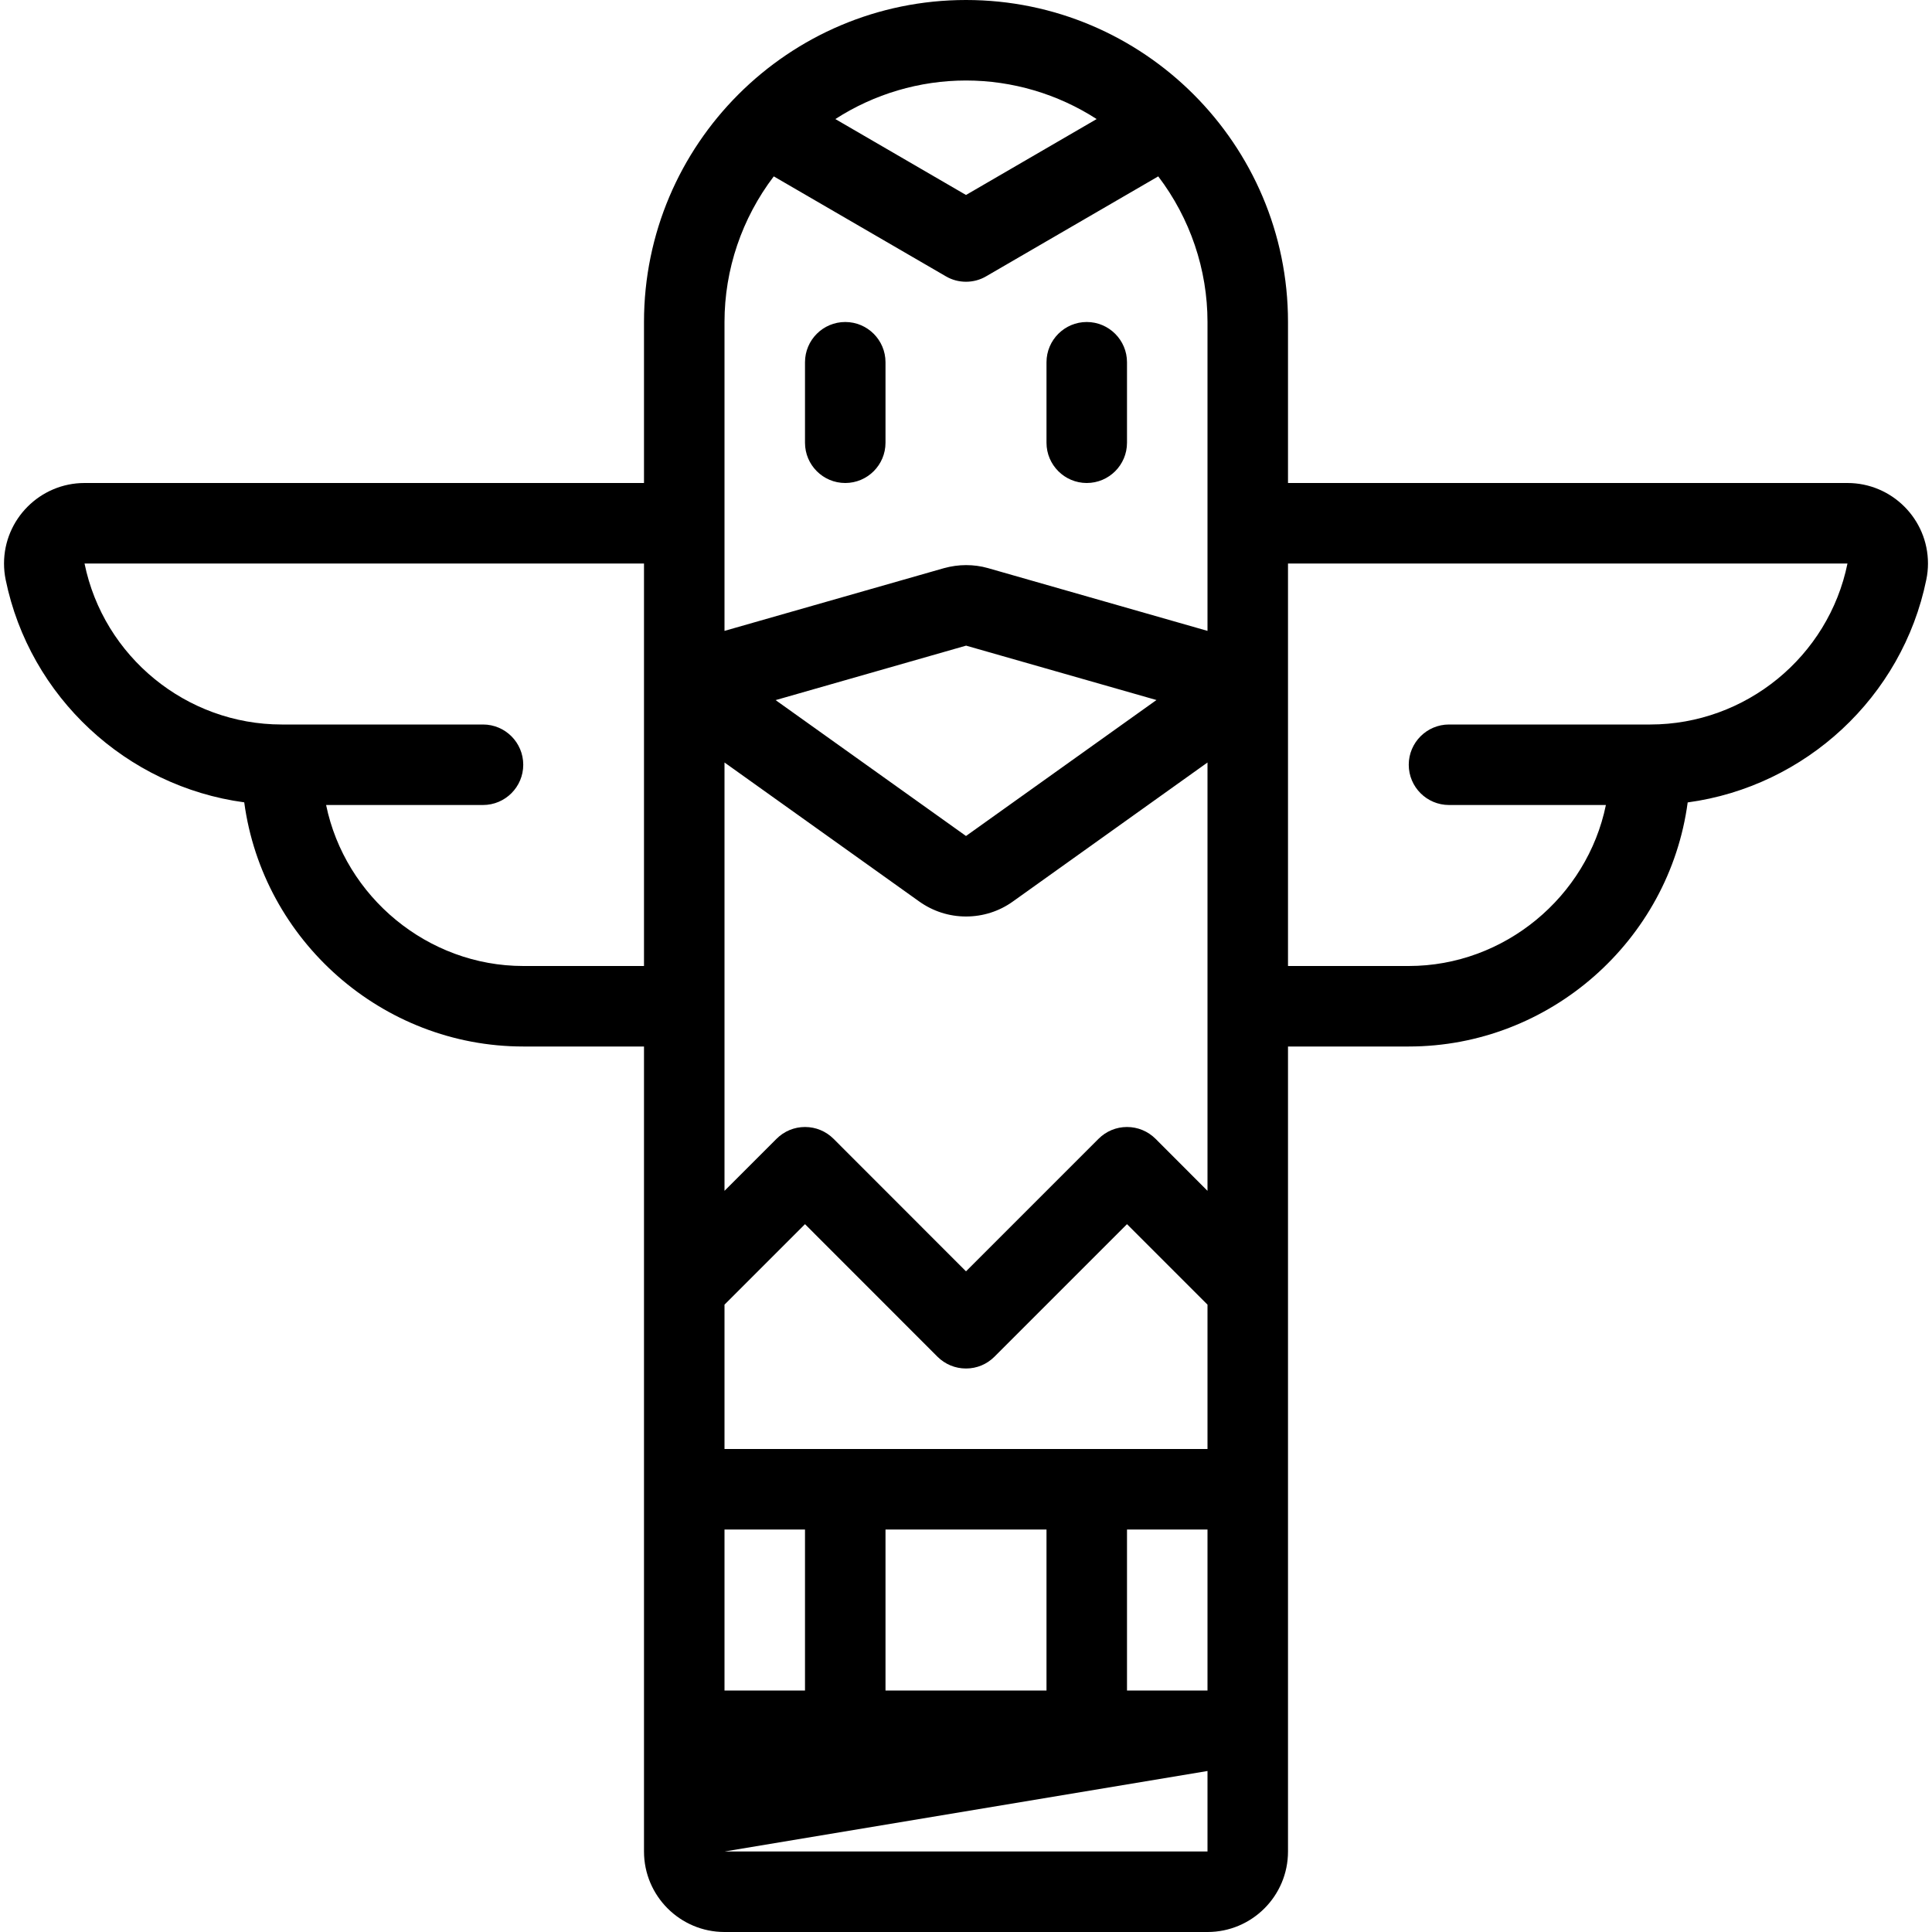 <?xml version="1.0" encoding="utf-8"?>
<!-- Generator: Adobe Illustrator 22.1.0, SVG Export Plug-In . SVG Version: 6.00 Build 0)  -->
<svg version="1.1" id="Layer_1" xmlns="http://www.w3.org/2000/svg" xmlns:xlink="http://www.w3.org/1999/xlink" x="0px" y="0px"
	 viewBox="0 0 24 24" style="enable-background:new 0 0 24 24;" xml:space="preserve">
<g>
	<title>landmark-totem-pole</title>
	<path d="M9,24c-0.551,0-1-0.448-1-1V13H6.5c-1.751,0-3.235-1.316-3.466-3.033C1.571,9.77,0.368,8.658,0.07,7.2
		C0.057,7.136,0.05,7.068,0.05,7c0-0.551,0.449-1,1-1H8V4c0-2.206,1.794-4,4-4s4,1.794,4,4v2h6.95c0.551,0,1,0.448,1,1
		c0,0.068-0.007,0.136-0.021,0.202c-0.298,1.457-1.501,2.568-2.964,2.766C20.735,11.684,19.252,13,17.5,13H16v10
		c0,0.552-0.448,1-1,1H9z M9,23h6v-1L9,23z M15,21v-2h-1v2H15z M13,21v-2h-2v2H13z M10,21v-2H9v2H10z M15,18v-1.793l-1-1
		l-1.646,1.646C12.259,16.948,12.134,17,12,17s-0.259-0.052-0.354-0.146L10,15.207l-1,1V18H15z M10,14
		c0.134,0,0.259,0.052,0.354,0.146L12,15.793l1.646-1.646C13.741,14.052,13.867,14,14,14s0.259,0.052,0.354,0.146L15,14.793V9.472
		l-2.418,1.727c-0.17,0.122-0.372,0.186-0.582,0.186s-0.411-0.065-0.582-0.187L9,9.472v5.321l0.646-0.646
		C9.741,14.052,9.867,14,10,14z M17.5,12c1.188,0,2.215-0.859,2.449-2H18c-0.276,0-0.5-0.224-0.5-0.5S17.725,9,18,9h2.5
		c1.183,0,2.214-0.841,2.45-2L16,7v5H17.5z M4.051,10c0.235,1.141,1.262,2,2.45,2H8V7H1.05C1.287,8.159,2.317,9,3.5,9H6
		c0.276,0,0.5,0.224,0.5,0.5S6.276,10,6,10H4.051z M12,10.385l2.366-1.689L12,8.02l0.001,0.001c-0.002,0-0.004,0-0.006,0.001
		l-2.36,0.675L12,10.385z M12.001,7.02c0.092,0,0.183,0.012,0.271,0.037L15,7.837V4c0-0.653-0.216-1.288-0.612-1.809l-2.137,1.241
		C12.175,3.477,12.088,3.5,12,3.5s-0.175-0.023-0.251-0.068L9.612,2.191C9.216,2.712,9,3.347,9,4v3.837l2.726-0.779
		C11.817,7.033,11.909,7.02,12.001,7.02z M12,2.422l1.623-0.943C13.141,1.168,12.577,1,12,1s-1.141,0.168-1.623,0.479L12,2.422z"/>
	<path d="M10.5,6C10.224,6,10,5.776,10,5.5v-1C10,4.224,10.224,4,10.5,4S11,4.224,11,4.5v1C11,5.776,10.776,6,10.5,6z"/>
	<path d="M13.5,6C13.225,6,13,5.776,13,5.5v-1C13,4.224,13.225,4,13.5,4S14,4.224,14,4.5v1C14,5.776,13.776,6,13.5,6z"/>
</g>
</svg>

